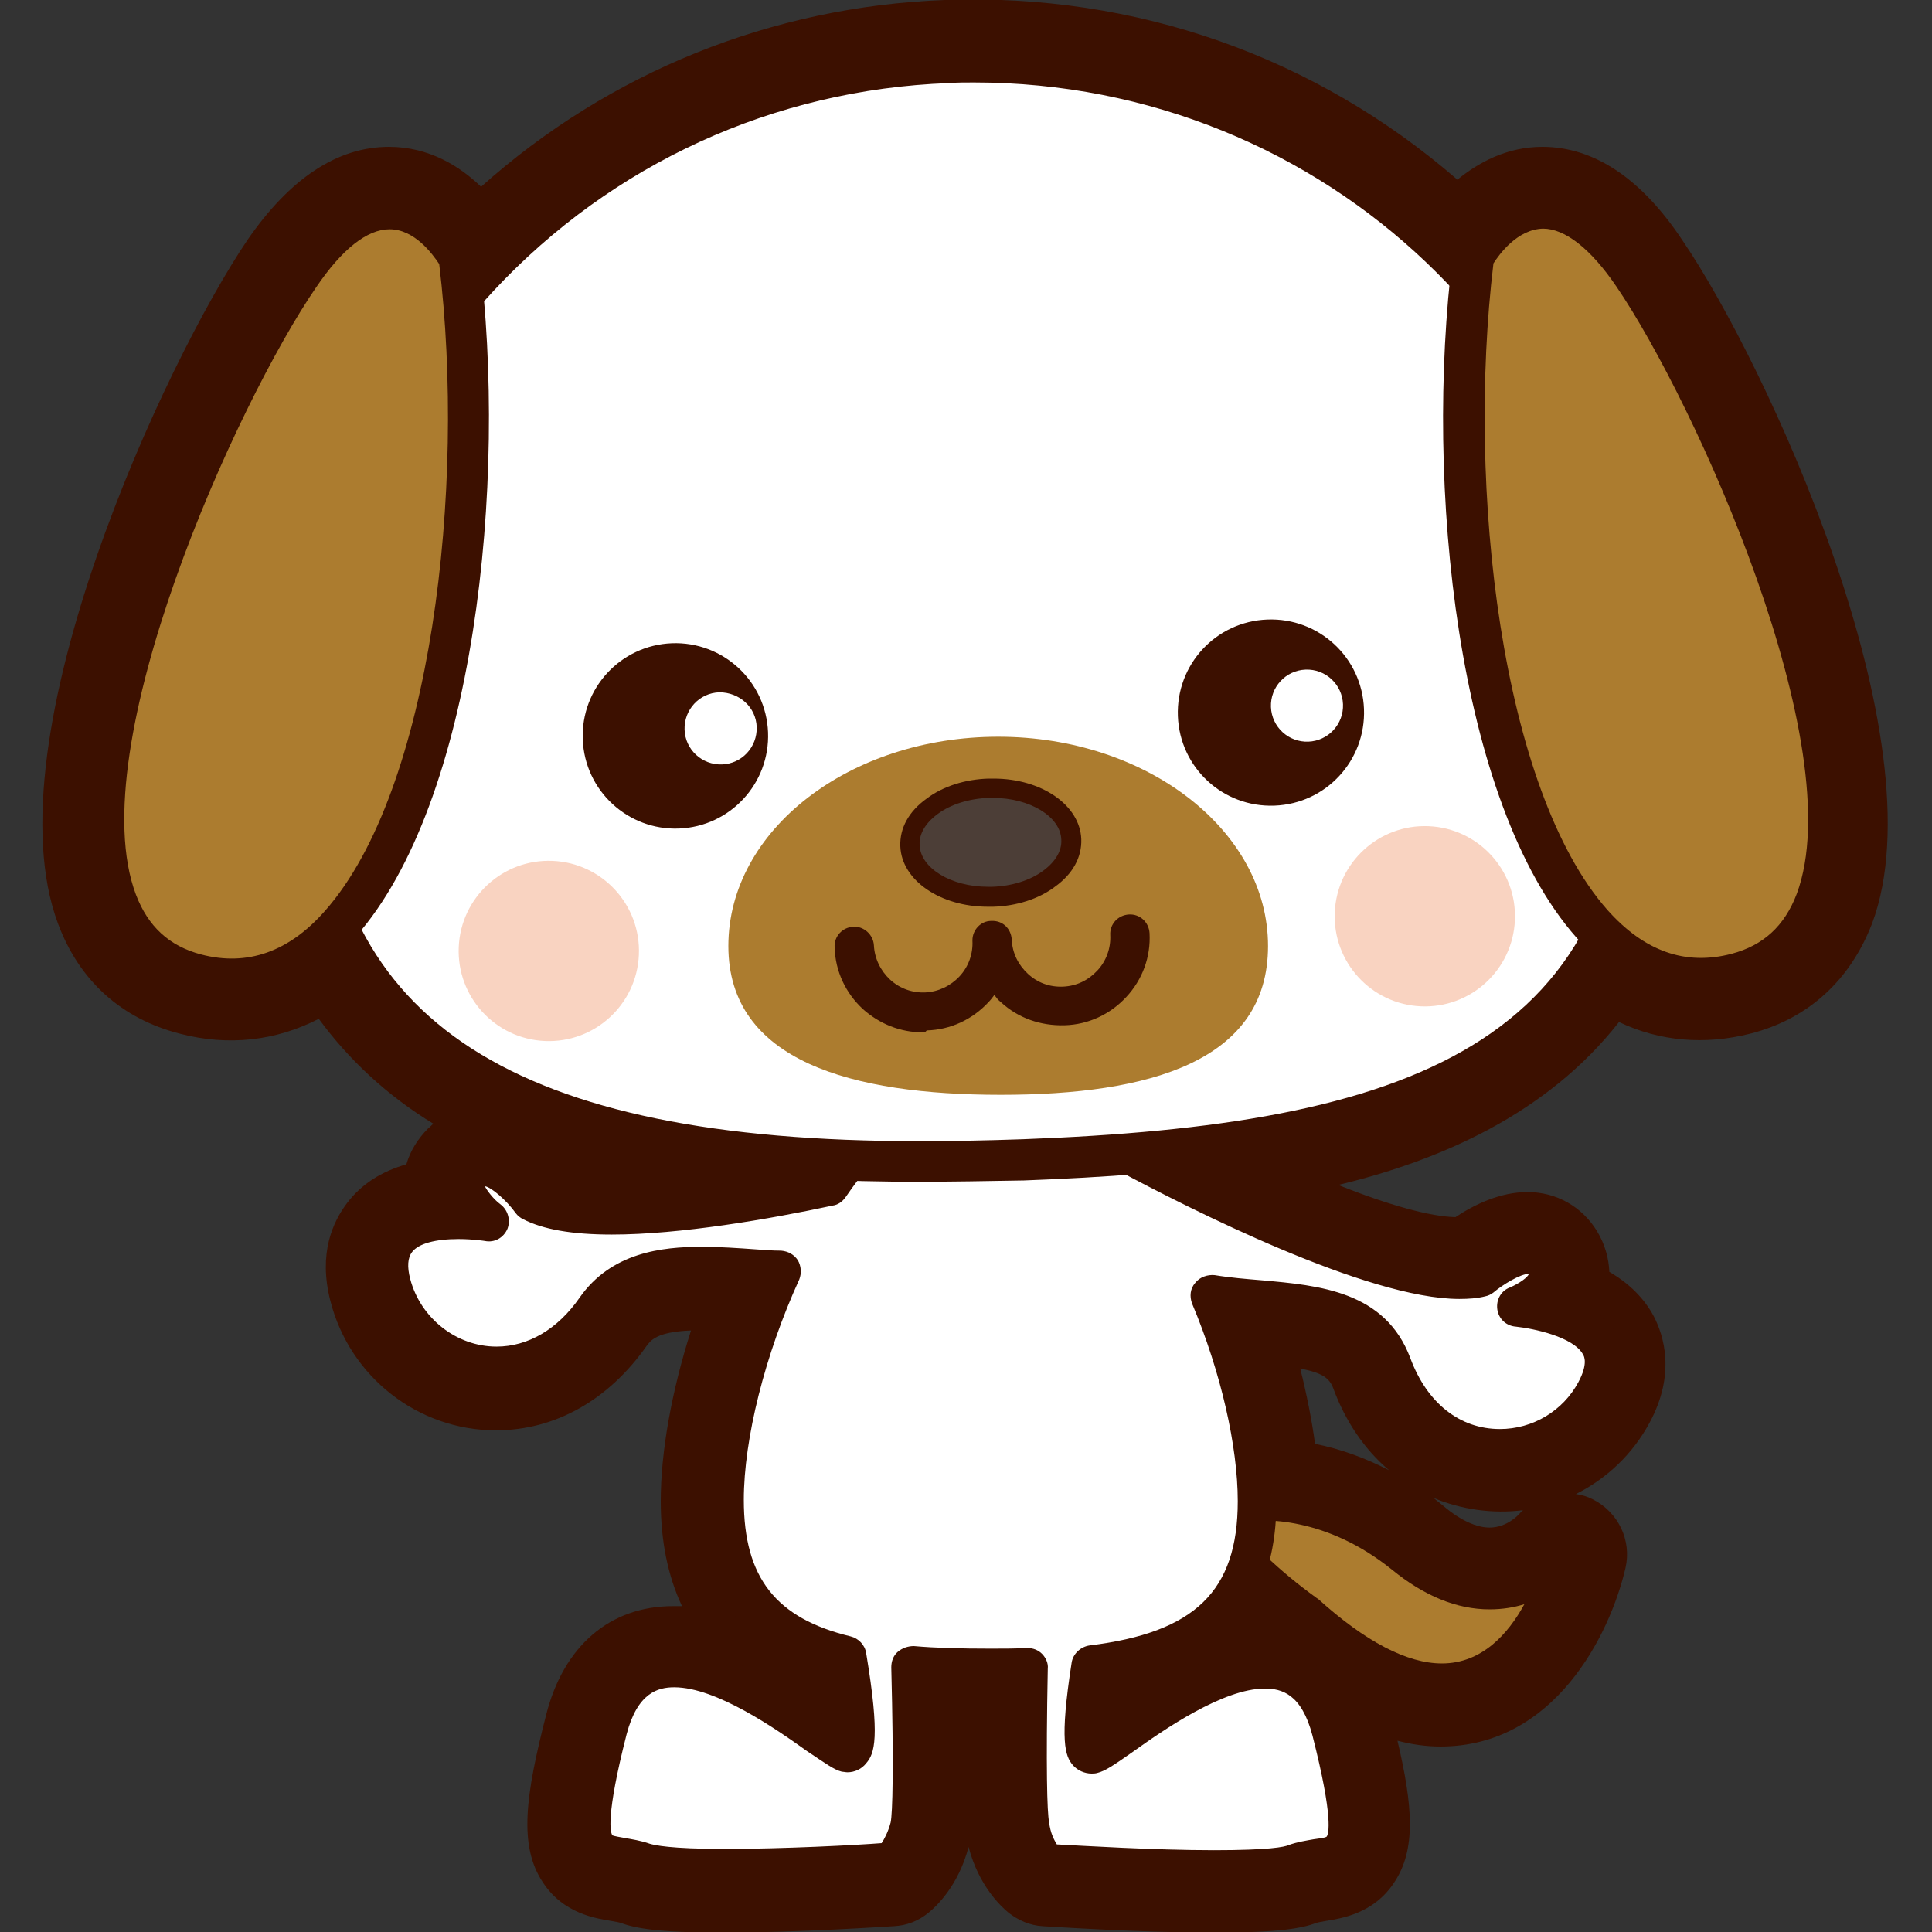 <?xml version="1.0" encoding="utf-8"?>
<!-- Generator: Adobe Illustrator 20.1.0, SVG Export Plug-In . SVG Version: 6.00 Build 0)  -->
<svg version="1.1" id="レイヤー_1" xmlns="http://www.w3.org/2000/svg" xmlns:xlink="http://www.w3.org/1999/xlink" x="0px"
	 y="0px" viewBox="0 0 300 300" enable-background="new 0 0 300 300" xml:space="preserve">
<rect x="0" y="0" width="300" height="300" fill="#333333" stroke="none"/>
<g>
	<path fill="#3C1000" d="M239.5,22.8c-5.6,0-10,2.5-13.2,5.1c-21.9-19-49.8-29-79.6-27.9c-26.8,1-52.1,11.2-72,29
		c-3.2-3.1-8-6.2-14.3-6.2c-8,0-15.4,4.9-22,14.5C25.8,55.9-1.7,114.7,9,143.4c3.3,8.9,9.9,14.8,18.9,17.1c7.6,2,15,1.1,21.6-2.3
		c4.7,6.4,10.6,11.9,17.8,16.3c-0.3,0.2-0.5,0.5-0.8,0.7c-1.6,1.6-2.8,3.5-3.4,5.6c-3.9,1.1-7,3.1-9.2,6c-2.2,2.9-4.5,7.8-2.6,15.2
		c3,11.8,13.6,20.1,25.7,20.1c9.2,0,17.5-4.7,23.4-13.1c0.6-0.8,1.5-2.2,6.9-2.4c-3,9.4-4.7,18.8-4.7,26.5c0,6.2,1.1,11.6,3.3,16.3
		c-0.5,0-0.9,0-1.4,0c-9.8,0-17,6.2-19.7,16.9c-3.2,12.5-4.3,20.3-0.5,26c3.2,4.9,8.3,5.6,10.7,6c0.5,0.1,1.2,0.2,1.4,0.3
		c2.2,0.8,5.7,1.5,15.9,1.5c11.7,0,26.4-1,26.5-1c2-0.1,3.8-0.8,5.4-2.1c1.1-0.9,4.6-4.1,6.2-10.2c1.6,6.1,5.1,9.3,6.2,10.2
		c1.5,1.2,3.4,2,5.3,2.1c0.1,0,14.9,1,26.6,1c10.3,0,13.7-0.7,15.9-1.5c0.2-0.1,0.9-0.2,1.4-0.3c2.4-0.4,7.5-1.1,10.7-6
		c3.4-5.1,2.9-11.8,0.5-22c2.3,0.6,4.5,0.9,6.7,0.9c17.7,0,26.3-17.4,28.7-27.7c1-4.3-1.1-8.7-5.1-10.7c-0.8-0.4-1.7-0.7-2.6-0.8
		c4.8-2.4,8.8-6.2,11.4-11c4.2-7.7,2.2-13.7,0.7-16.6c-1.5-2.8-3.8-5.1-6.9-6.9c-0.1-2.2-0.7-4.3-1.9-6.3c-2.3-3.8-6.3-6.1-10.8-6.1
		c-4.2,0-8.2,1.9-11.2,3.9c-3.9-0.1-10.2-1.8-18.2-5c15.8-3.8,32.4-11,43.6-25.3c6.3,3,13.3,3.6,20.4,1.8c9-2.3,15.5-8.3,18.9-17.1
		c10.7-28.7-16.7-87.4-29.4-106C254.9,27.7,247.5,22.8,239.5,22.8z M215.7,228.3c-3.7-1.9-7.5-3.3-11.5-4.1
		c-0.5-3.7-1.3-7.7-2.3-11.7c3.5,0.7,4.5,1.5,5.1,3C208.9,220.7,211.9,225.1,215.7,228.3z M235.9,235.1c-0.1,0.1-1.9,2.1-4.6,2.1
		c-2,0-4.5-1.1-7.1-3.3c-0.5-0.4-1.1-0.9-1.6-1.3c4.3,1.8,9.2,2.5,13.9,1.9C236.2,234.7,236.1,234.9,235.9,235.1z"/>
	<g>
		<g>
			<path fill="#AC7C2F" d="M188.6,233.7c0,0,14.4-4.7,29.5,7.6c15.1,12.3,25.1,0,25.1,0s-8.6,38.3-40.7,9.4
				C202.5,250.7,186.3,239,188.6,233.7z"/>
			<path fill="#3C1000" d="M223.9,264.7c-7,0-14.9-3.9-23.4-11.5c-6.8-5-17.7-14.2-14.8-20.7c0.4-0.8,1.1-1.5,1.9-1.8
				c0.3-0.1,3.3-1,8-1c6,0,15.2,1.6,24.5,9.2c3.9,3.1,7.6,4.7,11.2,4.7c5.8,0,9.3-4.1,9.4-4.3c0.9-1.1,2.6-1.5,3.9-0.8
				c1.3,0.7,2,2.1,1.7,3.6C246.1,243,241,264.7,223.9,264.7L223.9,264.7z M192,236.3c1.5,2.7,6.7,7.7,12.4,11.8
				c0.1,0.1,0.2,0.1,0.3,0.2c7.3,6.6,13.8,10,19.2,10c6.2,0,10.3-4.6,12.8-9.2c-1.6,0.5-3.4,0.8-5.4,0.8c-5.1,0-10.2-2.1-15.2-6.2
				C206,235.6,196.4,235.7,192,236.3L192,236.3z"/>
		</g>
		<g>
			<path fill="#FFFFFF" d="M235.6,202.9c0,0,6.9-2.7,4.4-6.8c-2.5-4.1-10.2,2.2-10.2,2.2c-12,2.8-43.5-13.2-54.8-19.2
				c-6.2-7.4-13.5-12.3-21.2-12.3c-9.5,0-18.2,7.3-25.2,17.5c-15.5,3.3-37.6,6.7-46,2.4c0,0-5.9-8-9.3-4.6c-3.4,3.4,2.5,7.7,2.5,7.7
				s-18.5-3.2-15.2,9.9c3.4,13.1,21.4,19.1,32,3.9c5.9-8.4,17.2-6.5,28.5-5.9c-5.6,12.2-8.9,25.6-8.9,35.5c0,15,7.6,21.6,19,24.3
				c1.2,6.9,2.1,15.2,0.1,14.7c-3.5-0.9-31.2-26.9-37.3-3.5c-6.1,23.4-0.4,18.6,5.6,20.8c6.1,2.2,38.6,0,38.6,0s2.2-1.7,3-5.6
				c0.7-3.1,0.3-18.8,0.2-24.9c3.9,0.3,8,0.4,12.3,0.4c1.9,0,3.8,0,5.6-0.1c-0.2,7.4-0.4,21.7,0.2,24.5c0.9,3.9,3,5.6,3,5.6
				s32.5,2.2,38.6,0c6.1-2.2,11.7,2.6,5.6-20.8c-6.1-23.4-33.8,2.6-37.3,3.5c-1.9,0.5-1.2-6.9-0.1-13.5c15.1-1.8,25.8-7.7,25.8-25.5
				c0-9-2.7-20.7-7.3-31.9c11.1,1.9,23.9,0,28,10.9c6.5,17.4,25.5,16,32,4.1C254.4,204.4,235.6,202.9,235.6,202.9z"/>
			<path fill="#3C1000" d="M188.5,293.6c-11.4,0-25.9-1-26.1-1c-0.7,0-1.3-0.3-1.8-0.7c-0.3-0.2-3.1-2.6-4.2-7.4
				c-0.2-0.8-0.7-3.3-0.4-22c-0.8,0-1.6,0-2.4,0c-3.4,0-6.3-0.1-9-0.2c0.3,12.4,0.2,19.8-0.3,22.2c-1.1,4.9-3.8,7.2-4.2,7.4
				c-0.5,0.4-1.1,0.7-1.8,0.7c-0.1,0-14.7,1-26.1,1c-9.5,0-12.4-0.7-13.8-1.1c-0.8-0.3-1.7-0.4-2.7-0.6c-2.1-0.3-4.7-0.7-6.3-3.2
				c-2.1-3.2-1.8-8.9,1.3-20.9c2.6-10,8.8-12.1,13.6-12.1c8.5,0,18.4,6.9,24.3,11c0.1,0.1,0.3,0.2,0.4,0.3c-0.1-1.6-0.3-3.8-0.8-7.1
				c-13-3.8-19.4-12.7-19.4-26.9c0-9.3,2.7-21.3,7.4-32.6c-2.6-0.2-5-0.3-7.4-0.3c-7.2,0-11.2,1.5-13.7,5.2
				c-4.7,6.7-11.1,10.4-18.2,10.4c-9.2,0-17.3-6.3-19.6-15.3c-1-3.9-0.5-7.2,1.4-9.7c2.1-2.7,5.5-4.2,10.3-4.5
				c-0.1-0.4-0.2-0.9-0.2-1.4c-0.1-1.9,0.5-3.7,2-5.1c1.2-1.2,2.6-1.8,4.2-1.8c4.1,0,7.8,4.1,9.4,6.1c1.6,0.7,4.7,1.4,10.2,1.4
				c9.7,0,22.4-2.2,31.8-4.1c8.3-11.7,17.6-17.8,27.1-17.8c7.9,0,16,4.5,23.2,12.9c9,4.8,36.6,18.9,49.5,18.9c0.7,0,1.3,0,1.9-0.1
				c1.6-1.2,5.4-3.8,9-3.8c2.3,0,4.2,1,5.3,3c1.1,1.7,1.3,3.6,0.7,5.5c-0.2,0.4-0.3,0.9-0.6,1.3c3.3,1.1,6.8,2.9,8.6,6.2
				c1.1,2.1,2,5.6-0.7,10.5c-3.6,6.5-10.4,10.6-17.8,10.6c0,0,0,0,0,0c-8.9,0-16.3-5.7-19.9-15.1c-2.4-6.3-8.3-7.1-17.7-8
				c-0.8-0.1-1.6-0.1-2.4-0.2c3.6,10,5.6,20,5.6,28c0,21.2-14.3,26.6-26.2,28.4c-0.4,2.5-0.5,4.3-0.6,5.6c0.1-0.1,0.3-0.2,0.4-0.3
				c5.9-4.1,15.7-11,24.3-11c4.8,0,11,2.1,13.6,12.1c3.1,12,3.5,17.6,1.3,20.9c-1.7,2.5-4.3,2.9-6.3,3.2c-0.9,0.1-1.8,0.3-2.7,0.6
				C200.9,293,198,293.6,188.5,293.6L188.5,293.6z M164.1,286.4c3.8,0.2,15.1,0.9,24.4,0.9c8.5,0,11-0.5,11.6-0.8
				c1.4-0.5,2.8-0.7,3.9-0.9c0.7-0.1,1.7-0.2,2-0.4c0.3-0.4,1.1-2.8-2.2-15.7c-1.7-6.5-4.8-7.3-7.4-7.3c-6.5,0-15.7,6.4-20.6,9.9
				c-3,2.1-4.2,2.9-5.4,3.2c-0.3,0.1-0.7,0.1-0.9,0.1l0,0c-1.1,0-2.2-0.5-2.9-1.3c-1.2-1.4-2.1-3.7-0.2-15.9
				c0.2-1.4,1.4-2.5,2.8-2.7c16.3-2,23-8.4,23-22.4c0-8.5-2.6-20-7.1-30.7c-0.4-1.1-0.3-2.3,0.5-3.2c0.7-0.9,1.9-1.3,3-1.2
				c2.4,0.4,4.9,0.6,7.3,0.8c9,0.8,19.2,1.7,23.1,12.1c2.6,7,7.7,11,13.9,11h0c5.1,0,9.8-2.8,12.2-7.3c1.5-2.8,0.9-4,0.7-4.3
				c-1.5-2.7-7.6-4-10.4-4.3c-1.5-0.1-2.7-1.2-2.9-2.7c-0.2-1.5,0.6-2.9,2-3.4c1.4-0.6,2.8-1.6,2.9-2.1c-1.3,0-4.1,1.7-5.5,2.9
				c-0.4,0.3-0.8,0.5-1.3,0.6c-1.2,0.3-2.5,0.4-4,0.4c-14.3,0-41.9-14-53.1-20c-0.4-0.2-0.7-0.4-0.9-0.8c-4.3-5.1-11-11.1-18.8-11.1
				c-9.5,0-17.5,8.8-22.5,16.1c-0.5,0.7-1.2,1.2-2,1.3c-9.8,2.1-23.7,4.5-34.3,4.5c-6.2,0-10.7-0.8-13.8-2.4
				c-0.4-0.2-0.8-0.5-1.1-0.9c-1.5-2.1-3.9-4.1-4.8-4.2c0.2,0.5,1.3,2,2.4,2.8c1.2,0.9,1.6,2.5,1.1,3.8c-0.6,1.4-2,2.2-3.5,1.9
				c0,0-1.8-0.3-4.1-0.3c-3.6,0-6.2,0.7-7.2,2c-0.7,0.9-0.8,2.3-0.3,4.2c1.6,6.1,7.2,10.5,13.4,10.5c4.9,0,9.5-2.7,12.9-7.6
				c4.9-7,12.7-7.9,19-7.9c2.7,0,5.6,0.2,8.4,0.4c1.3,0.1,2.6,0.2,3.9,0.2c1.1,0.1,2,0.6,2.6,1.5c0.5,0.9,0.6,2,0.2,3
				c-5.3,11.6-8.6,24.7-8.6,34.2c0,12.1,5,18.4,16.6,21.2c1.2,0.3,2.2,1.3,2.4,2.6c2.2,13.2,1.3,15.6,0,17.1
				c-0.7,0.9-1.8,1.4-2.9,1.4c0,0,0,0,0,0c-0.3,0-0.7-0.1-0.9-0.1c-1.2-0.3-2.4-1.2-5.4-3.2c-4.9-3.5-14.1-9.9-20.6-9.9
				c-2.5,0-5.7,0.8-7.4,7.3c-3.3,12.9-2.5,15.3-2.2,15.7c0.2,0.1,1.3,0.3,1.9,0.4c1.1,0.2,2.5,0.4,3.9,0.9c0.7,0.2,3.1,0.8,11.6,0.8
				c9.2,0,20.6-0.6,24.4-0.9c0.4-0.6,1-1.7,1.4-3.2c0.3-1.4,0.5-8.5,0.1-24.1c0-0.9,0.3-1.8,1-2.4c0.7-0.6,1.6-0.9,2.5-0.9
				c3.4,0.3,7.2,0.4,12,0.4c1.9,0,3.7,0,5.6-0.1c0.9,0,1.7,0.3,2.3,0.9c0.6,0.6,1,1.5,0.9,2.3c-0.3,15.4-0.1,22.4,0.2,23.8
				C163.1,284.7,163.7,285.7,164.1,286.4L164.1,286.4z"/>
		</g>
		<g>
			<g>
				<g>
					<g>
						<g>
							<path fill="#FFFFFF" d="M46.5,117.4C44.3,60.1,89.4,11.8,147.1,9.7c57.8-2.2,106.3,42.5,108.5,99.9
								c2.2,57.4-39,68.3-96.8,70.5C101.1,182.2,48.6,174.8,46.5,117.4z"/>
							<path fill="#3C1000" d="M142.6,183.5c-45.1,0-97.1-7.5-99.3-66C42.2,89,52.4,61.7,72,40.7c19.6-21,46.2-33.1,75-34.2
								c60-2.2,109.6,43.8,111.8,103c2.4,64.5-50.3,71.9-99.8,73.8C153.1,183.4,147.8,183.5,142.6,183.5L142.6,183.5z M151.2,12.8
								c-1.3,0-2.6,0-3.9,0.1c-27.1,1-52.2,12.5-70.6,32.2c-18.4,19.7-28,45.4-27,72.3c1.6,41.4,30.2,59.8,93,59.8
								c5.1,0,10.3-0.1,16.1-0.3c59.3-2.2,95.7-14.3,93.7-67.2C250.4,55.3,205.9,12.8,151.2,12.8L151.2,12.8z"/>
						</g>
					</g>
				</g>
				<path fill="#AC7C2F" d="M196.9,146.9c0,17.9-18.4,23.1-41.5,23.1c-23.1,0-42.3-5.2-42.3-23.1c0-18,18.8-32.5,41.9-32.5
					C178.1,114.4,196.9,129,196.9,146.9z"/>
				<g>
					<path fill="#4C3E37" d="M166.4,130.3c0.2,4.7-5.3,8.6-12.2,8.9c-6.9,0.3-12.7-3.3-12.8-7.9c-0.2-4.7,5.3-8.6,12.2-8.9
						C160.4,122.1,166.2,125.6,166.4,130.3z"/>
					<path fill="#3C1000" d="M153.4,140.8c-7.4,0-13.4-4.1-13.6-9.4c-0.1-2.8,1.3-5.4,4.1-7.4c2.5-1.9,6-3,9.6-3.1l0.8,0
						c7.4,0,13.4,4.1,13.6,9.4c0.1,2.8-1.3,5.4-4.1,7.4c-2.5,1.9-6,3-9.6,3.1L153.4,140.8L153.4,140.8z M154.2,123.9l-0.7,0
						c-3,0.1-5.9,1-7.9,2.5c-1.9,1.4-2.9,3.1-2.8,4.8c0.1,3.6,4.9,6.5,10.6,6.5l0.7,0c3-0.1,5.9-1,7.9-2.5c1.9-1.4,2.9-3.1,2.8-4.8
						C164.7,126.8,159.9,123.9,154.2,123.9L154.2,123.9z"/>
				</g>
				<path fill="#3C1000" d="M211.8,110.1c0.3,8-5.9,14.7-13.9,15c-8,0.3-14.7-5.9-15-13.9c-0.3-8,5.9-14.7,13.9-15
					C204.8,95.9,211.5,102.1,211.8,110.1z"/>
				
					<ellipse transform="matrix(0.999 -3.869839e-02 3.869839e-02 0.999 -4.343 4.143)" fill="#3C1000" cx="104.9" cy="114.3" rx="14.4" ry="14.4"/>
				
					<ellipse transform="matrix(4.239268e-02 -0.999 0.999 4.239268e-02 -65.946 226.516)" fill="#F9D3C1" cx="85.2" cy="147.7" rx="14" ry="14"/>
				
					<ellipse transform="matrix(4.262025e-02 -0.999 0.999 4.262025e-02 69.758 357.294)" fill="#F9D3C1" cx="221.3" cy="142.2" rx="14" ry="14"/>
				
					<ellipse transform="matrix(0.999 -3.852209e-02 3.852209e-02 0.999 -4.072 7.9)" fill="#FFFFFF" cx="203" cy="109.6" rx="5.6" ry="5.6"/>
				<path fill="#FFFFFF" d="M117.5,112.9c0.1,3.1-2.3,5.7-5.4,5.8c-3.1,0.1-5.7-2.3-5.8-5.4c-0.1-3.1,2.3-5.7,5.4-5.8
					C114.8,107.5,117.4,109.8,117.5,112.9z"/>
				<path fill="#3C1000" d="M143.3,160.3c-3.5,0-6.7-1.3-9.3-3.6c-2.7-2.5-4.3-5.9-4.4-9.6c-0.1-1.7,1.2-3.1,2.9-3.2
					c1.6-0.1,3.1,1.2,3.2,2.9c0.1,2,1,3.9,2.5,5.3c1.5,1.4,3.5,2.1,5.5,2c2-0.1,3.9-1,5.3-2.5c1.4-1.5,2.1-3.5,2-5.5
					c0,0,0-0.1,0-0.1c0-1.6,1.3-3,2.9-3c1.8-0.1,3.1,1.2,3.2,2.9c0.1,2.1,1,3.9,2.5,5.3c1.5,1.4,3.4,2.1,5.5,2
					c2.1-0.1,3.9-1,5.3-2.5c1.4-1.5,2.1-3.5,2-5.5c-0.1-1.7,1.2-3.1,2.9-3.2c1.7-0.1,3.1,1.2,3.2,2.9c0.2,3.7-1.1,7.2-3.6,9.9
					c-2.5,2.7-5.9,4.3-9.6,4.4c-3.7,0.1-7.2-1.1-9.9-3.6c-0.4-0.3-0.7-0.7-1-1.1c-0.3,0.4-0.6,0.8-0.9,1.1c-2.5,2.7-5.9,4.3-9.6,4.4
					C143.7,160.3,143.5,160.3,143.3,160.3L143.3,160.3z"/>
			</g>
			<g>
				<path fill="#AC7C2F" d="M71.2,39.8c0,0-10.1-18.5-24.8,3s-50,99.7-16.1,108.5C64.1,160,77.4,89.4,71.2,39.8z"/>
				<path fill="#3C1000" d="M35.9,155.2C35.9,155.2,35.9,155.2,35.9,155.2c-2.1,0-4.2-0.3-6.4-0.8c-7-1.8-11.9-6.2-14.5-13.2
					C5.3,115,32,58.2,43.8,41c5.4-7.8,11-11.8,16.7-11.8c8.5,0,13.3,8.7,13.5,9.1c0.2,0.4,0.3,0.7,0.4,1.1
					c4.5,35.8-0.7,85.2-19.2,106.1C49.6,151.9,43.1,155.2,35.9,155.2L35.9,155.2z M60.5,35.6c-3.5,0-7.4,3.1-11.4,9
					c-12.3,17.9-36.6,71.5-28,94.3c1.9,5,5.2,8,10.1,9.3c7.2,1.9,13.7-0.4,19.3-6.8c16.5-18.7,21.9-65.6,17.7-100.4
					C67.2,39.5,64.4,35.6,60.5,35.6L60.5,35.6z"/>
			</g>
			<g>
				<path fill="#AC7C2F" d="M228.8,39.8c0,0,10.1-18.5,24.8,3c14.7,21.5,49.9,99.7,16.1,108.5C235.9,160,222.6,89.4,228.8,39.8z"/>
				<path fill="#3C1000" d="M264.1,155.2c-7.2,0-13.7-3.2-19.3-9.6c-18.5-20.9-23.7-70.3-19.2-106.1c0-0.4,0.2-0.8,0.4-1.1
					c0.2-0.4,5-9.1,13.5-9.1c5.7,0,11.4,4,16.7,11.8C268,58.2,294.7,115,285,141.1c-2.6,7-7.5,11.4-14.5,13.2
					C268.3,154.9,266.2,155.2,264.1,155.2L264.1,155.2z M231.9,40.9c-4.2,34.9,1.2,81.7,17.7,100.4c5.7,6.4,12.1,8.7,19.3,6.8
					c4.9-1.3,8.2-4.3,10.1-9.3c8.5-22.8-15.8-76.4-28-94.3c-4-5.9-8-9-11.4-9C235.6,35.6,232.8,39.5,231.9,40.9L231.9,40.9z"/>
			</g>
		</g>
	</g>
</g>
</svg>
